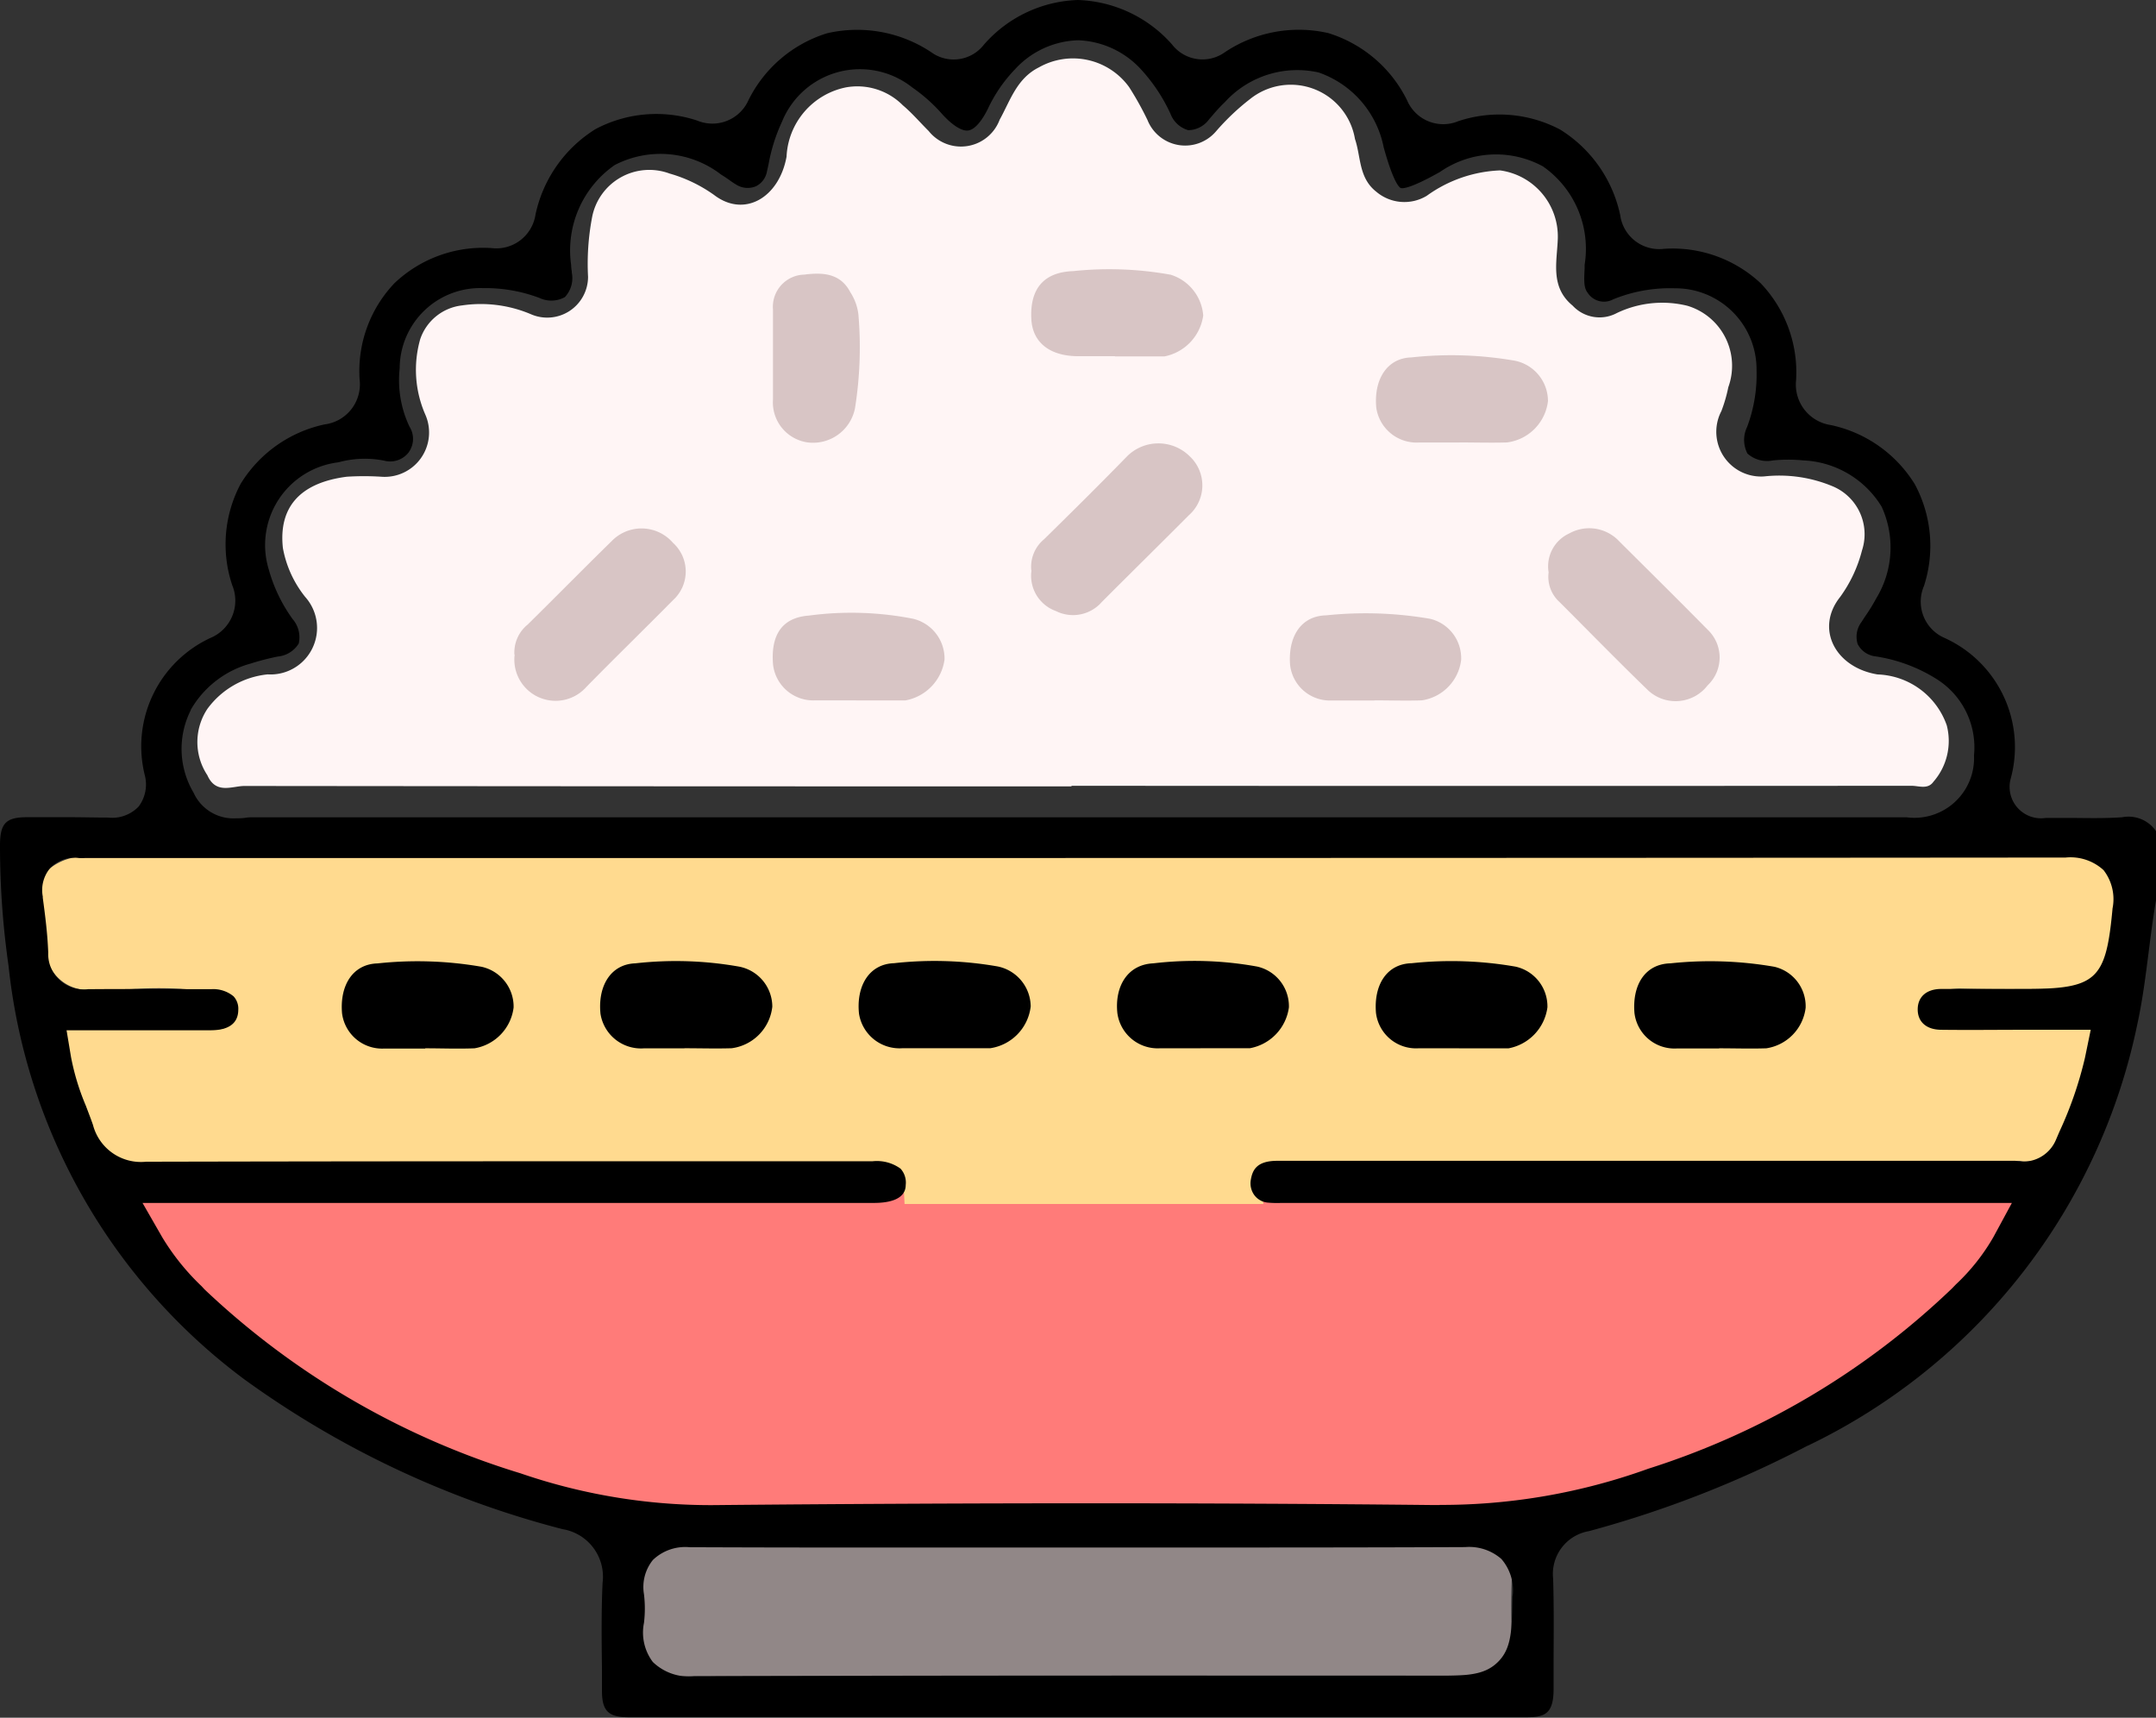 <svg id="Group_3146" data-name="Group 3146" xmlns="http://www.w3.org/2000/svg" xmlns:xlink="http://www.w3.org/1999/xlink" width="35.278" height="28.105" viewBox="0 0 35.278 28.105">
  <rect x="0" y="0" width="35.278" height="28.105" fill="#333333" stroke="none"/>
  <defs>
    <clipPath id="clip-path">
      <rect id="Rectangle_51" data-name="Rectangle 51" width="35.278" height="28.105" fill="none"/>
    </clipPath>
  </defs>
  <g id="Group_3146-2" data-name="Group 3146" clip-path="url(#clip-path)">
    <path id="Path_346" data-name="Path 346" d="M116.836,266.295c2.261,0,4.522.011,6.783-.013.32,0,.41.138.382.613s-.013.929,0,1.393c0,.251-.051.36-.215.333a1.135,1.135,0,0,0-.187,0c-4.534,0-9.068-.007-13.6.014-.342,0-.438-.147-.4-.643.044-.549-.156-1.289.082-1.6.2-.272.666-.088,1.014-.089q3.073-.005,6.146,0" transform="translate(-99.257 -241.206)" fill="#918787"/>
    <path id="Path_347" data-name="Path 347" d="M41.079,199.656q-2.183,0-4.367,0a.366.366,0,0,1-.084-.008c0-.006,0-.012,0-.02l.136-.676h-2.7l-.1.081a3.086,3.086,0,0,1-.559.092l0-.173H30.464v.563a.411.411,0,0,1-.011.1l-.046.006a4.271,4.271,0,0,1-.526.046h-.006c-2.892-.01-5.832-.009-8.674-.009h-3.6l.71.911a10.268,10.268,0,0,0,2.129,2.037,13.949,13.949,0,0,0,3.541,1.788l.33.12a6.017,6.017,0,0,0,2.107.492l6.484,0,7.791,0a1.887,1.887,0,0,0,.482-.047,21.323,21.323,0,0,0,3.235-1.111,10.823,10.823,0,0,0,3.828-2.672c.023-.025.059-.057.1-.092a1.271,1.271,0,0,0,.476-.784l.09-.643Z" transform="translate(-15.941 -180.247)" fill="#ff7b79"/>
    <path id="Path_348" data-name="Path 348" d="M48.6,22.164q-6.766,0-13.531-.007c-.2,0-.467.143-.607-.176a.982.982,0,0,1,0-1.085,1.394,1.394,0,0,1,.987-.565.761.761,0,0,0,.614-1.267,1.789,1.789,0,0,1-.365-.8c-.071-.646.255-1.065,1.045-1.167a4.467,4.467,0,0,1,.563,0,.726.726,0,0,0,.722-1.017,1.827,1.827,0,0,1-.083-1.234.82.82,0,0,1,.685-.552,2.1,2.1,0,0,1,1.119.141.668.668,0,0,0,.942-.61,4.059,4.059,0,0,1,.065-.967.953.953,0,0,1,1.268-.722,2.373,2.373,0,0,1,.728.35c.494.379,1.064.049,1.187-.625a1.214,1.214,0,0,1,.97-1.134,1.049,1.049,0,0,1,.932.292c.152.128.282.281.424.422a.676.676,0,0,0,1.161-.185c.174-.313.279-.675.643-.857a1.133,1.133,0,0,1,1.476.324,5.1,5.1,0,0,1,.3.538.664.664,0,0,0,1.124.182,3.844,3.844,0,0,1,.559-.529,1.065,1.065,0,0,1,1.712.657c.1.293.058.636.35.864a.71.71,0,0,0,.824.066,2.193,2.193,0,0,1,1.2-.416,1.092,1.092,0,0,1,.945,1.112c-.012.382-.13.794.242,1.1a.6.6,0,0,0,.724.122,1.721,1.721,0,0,1,1.154-.119,1.025,1.025,0,0,1,.67,1.332,2.438,2.438,0,0,1-.113.39.732.732,0,0,0,.7,1.07,2.262,2.262,0,0,1,1.114.159.85.85,0,0,1,.486,1.053,2.238,2.238,0,0,1-.357.76c-.412.517-.083,1.154.612,1.268a1.245,1.245,0,0,1,1.132.832,1.015,1.015,0,0,1-.217.923c-.093.132-.239.067-.36.067q-6.871.005-13.743,0" transform="translate(-31.069 -9.297)" fill="#fff5f5"/>
    <path id="Path_349" data-name="Path 349" d="M179.476,79.241a.613.613,0,0,0,.4.665.625.625,0,0,0,.753-.151c.472-.473.949-.942,1.421-1.416a.651.651,0,0,0,.013-.967.727.727,0,0,0-1.012-.009c-.45.462-.908.916-1.369,1.368a.585.585,0,0,0-.209.51" transform="translate(-162.598 -69.908)" fill="#d8c5c5"/>
    <path id="Path_350" data-name="Path 350" d="M89.53,94.037a.674.674,0,0,0,1.174.528c.468-.477.947-.943,1.417-1.419a.632.632,0,0,0,0-.938.68.68,0,0,0-1.006-.026c-.461.451-.913.911-1.372,1.363a.588.588,0,0,0-.217.491" transform="translate(-81.109 -83.326)" fill="#d8c5c5"/>
    <path id="Path_351" data-name="Path 351" d="M269.47,92.667a.556.556,0,0,0,.18.49c.481.481.956.968,1.444,1.44a.66.66,0,0,0,.977-.078.627.627,0,0,0,0-.912c-.477-.484-.961-.963-1.443-1.442a.671.671,0,0,0-.819-.133.592.592,0,0,0-.34.634" transform="translate(-244.13 -83.305)" fill="#d8c5c5"/>
    <path id="Path_352" data-name="Path 352" d="M240.811,63.258c.258,0,.517.008.774,0a.773.773,0,0,0,.669-.676.675.675,0,0,0-.536-.66,6.043,6.043,0,0,0-1.7-.055c-.406.011-.617.374-.573.825a.666.666,0,0,0,.7.567c.223,0,.446,0,.669,0" transform="translate(-216.925 -56.019)" fill="#d8c5c5"/>
    <path id="Path_353" data-name="Path 353" d="M135.831,108.09h.809a.788.788,0,0,0,.64-.668.67.67,0,0,0-.519-.669,5.237,5.237,0,0,0-1.7-.051c-.488.036-.624.378-.586.809a.662.662,0,0,0,.69.578c.223,0,.446,0,.669,0" transform="translate(-121.825 -96.63)" fill="#d8c5c5"/>
    <path id="Path_354" data-name="Path 354" d="M225.856,108.163c.258,0,.517.009.774,0a.76.76,0,0,0,.643-.659.662.662,0,0,0-.506-.675,6.2,6.2,0,0,0-1.7-.057c-.415.008-.626.347-.593.806a.655.655,0,0,0,.681.587c.235,0,.469,0,.7,0" transform="translate(-203.365 -96.704)" fill="#d8c5c5"/>
    <path id="Path_355" data-name="Path 355" d="M180.851,48.317h.773c.012,0,.023,0,.035,0a.794.794,0,0,0,.638-.67.76.76,0,0,0-.532-.667,5.638,5.638,0,0,0-1.595-.059c-.5.017-.713.308-.685.792.022.38.307.6.768.6h.6" transform="translate(-162.609 -42.485)" fill="#d8c5c5"/>
    <path id="Path_356" data-name="Path 356" d="M134.529,49c0,.234,0,.467,0,.7a.661.661,0,0,0,.562.7.7.7,0,0,0,.78-.558,6.342,6.342,0,0,0,.057-1.522.842.842,0,0,0-.133-.376c-.162-.313-.453-.327-.752-.289a.527.527,0,0,0-.514.571c0,.257,0,.514,0,.771" transform="translate(-121.881 -43.162)" fill="#d8c5c5"/>
    <path id="Path_357" data-name="Path 357" d="M40.64,149.352a.813.813,0,0,0-.614-.2c-9.459.006-19.076.007-28.377.006H7.683a.882.882,0,0,0-.738.224.876.876,0,0,0-.077.757,4.112,4.112,0,0,1,.06.5.679.679,0,0,0,.729.686c.229,0,.458,0,.68-.01a6.487,6.487,0,0,1,1.421.06c.274.053.284.066.267.343a.274.274,0,0,1-.294.251c-.479,0-.958,0-1.44,0H7.22l.093.451a4.739,4.739,0,0,0,.25.776c.045.117.088.227.126.338a.863.863,0,0,0,.815.716h.006c9.809-.051,11.982.253,12.46.4l.009.18h5.872l-.029-.14c1.456-.261,8.424-.562,12.362-.564l.049,0a.612.612,0,0,0,.676-.389l.072-.184a9.167,9.167,0,0,0,.384-1.118l.119-.469H39.375c-.5,0-.988,0-1.478,0a.3.3,0,0,1-.273-.211c-.027-.161,0-.337.108-.363l.041-.01a1.806,1.806,0,0,1,.471-.076c.468.012.942.01,1.4.007l.478,0a.2.2,0,0,1,.03,0,.551.551,0,0,0,.444-.148.522.522,0,0,0,.135-.417,1.971,1.971,0,0,1,.036-.425,3.615,3.615,0,0,0,.046-.4.764.764,0,0,0-.173-.582" transform="translate(-6.178 -135.131)" fill="#ffda8f"/>
    <path id="Path_358" data-name="Path 358" d="M60.836,168.7c.269,0,.539.011.808,0a.773.773,0,0,0,.639-.668.668.668,0,0,0-.525-.666,6.11,6.11,0,0,0-1.7-.055c-.41.011-.622.364-.582.818a.661.661,0,0,0,.694.575c.223,0,.445,0,.668,0" transform="translate(-53.879 -151.548)"/>
    <path id="Path_359" data-name="Path 359" d="M105.813,168.686c.258,0,.516.008.773,0a.77.77,0,0,0,.665-.68.669.669,0,0,0-.541-.655,5.925,5.925,0,0,0-1.7-.054c-.409.014-.617.379-.57.828a.671.671,0,0,0,.707.563c.223,0,.445,0,.668,0" transform="translate(-94.614 -151.535)"/>
    <path id="Path_360" data-name="Path 360" d="M150.761,168.691h.808a.781.781,0,0,0,.664-.684.674.674,0,0,0-.539-.654,6,6,0,0,0-1.7-.053c-.409.014-.618.379-.57.828a.671.671,0,0,0,.707.563c.211,0,.422,0,.633,0" transform="translate(-135.368 -151.54)"/>
    <path id="Path_361" data-name="Path 361" d="M240.771,168.7h.809a.788.788,0,0,0,.639-.671.666.666,0,0,0-.521-.666,6.112,6.112,0,0,0-1.7-.056c-.412.01-.623.36-.584.815a.66.66,0,0,0,.692.577c.223,0,.445,0,.668,0" transform="translate(-216.899 -151.547)"/>
    <path id="Path_362" data-name="Path 362" d="M285.788,168.7c.258,0,.516.009.773,0a.763.763,0,0,0,.642-.662.663.663,0,0,0-.512-.672,6.129,6.129,0,0,0-1.7-.056c-.415.01-.626.353-.589.81a.659.659,0,0,0,.686.583c.234,0,.468,0,.7,0" transform="translate(-257.658 -151.548)"/>
    <path id="Path_363" data-name="Path 363" d="M195.756,168.672h.808a.786.786,0,0,0,.64-.669.665.665,0,0,0-.518-.667,5.732,5.732,0,0,0-1.7-.053c-.428.019-.634.384-.589.813a.666.666,0,0,0,.693.577c.223,0,.445,0,.668,0" transform="translate(-176.114 -151.521)"/>
    <path id="Path_364" data-name="Path 364" d="M29.585,23.652a9.86,9.86,0,0,0,5.395-6.931c.079-.368.126-.738.176-1.13.036-.283.073-.576.123-.866V13.6a.545.545,0,0,0-.556-.228c-.263.018-.525.014-.777.011-.163,0-.317,0-.472,0a.514.514,0,0,1-.571-.652,1.96,1.96,0,0,0-1.1-2.3.647.647,0,0,1-.321-.845,2.127,2.127,0,0,0-.151-1.664,2.137,2.137,0,0,0-1.372-.967.67.67,0,0,1-.57-.738,2.111,2.111,0,0,0-.578-1.581,2.111,2.111,0,0,0-1.583-.565.643.643,0,0,1-.717-.551,2.178,2.178,0,0,0-.983-1.4,2.128,2.128,0,0,0-1.667-.137.643.643,0,0,1-.837-.341A2.14,2.14,0,0,0,21.733.541a2.175,2.175,0,0,0-1.69.313.629.629,0,0,1-.865-.126A2.147,2.147,0,0,0,17.637,0h0A2.132,2.132,0,0,0,16.1.73a.626.626,0,0,1-.866.122,2.189,2.189,0,0,0-1.7-.308,2.14,2.14,0,0,0-1.286,1.093.646.646,0,0,1-.839.336,2.126,2.126,0,0,0-1.664.139,2.18,2.18,0,0,0-.983,1.4.648.648,0,0,1-.719.547,2.105,2.105,0,0,0-1.59.576,2.086,2.086,0,0,0-.569,1.571.661.661,0,0,1-.572.738,2.134,2.134,0,0,0-1.374.972A2.108,2.108,0,0,0,3.8,9.575a.661.661,0,0,1-.357.863,1.955,1.955,0,0,0-1.075,2.241.6.6,0,0,1-.1.518.6.6,0,0,1-.5.18c-.212,0-.423-.006-.634-.006-.229,0-.459,0-.692,0-.345,0-.44.1-.442.453a13.816,13.816,0,0,0,.14,1.98,9.7,9.7,0,0,0,3.852,6.76,15.465,15.465,0,0,0,5.214,2.456.788.788,0,0,1,.654.877c-.022.469-.016.954-.01,1.422q0,.176,0,.351c0,.323.107.427.43.427,4.845,0,9.793,0,14.706,0,.3,0,.433-.066.435-.457l0-.345c0-.483.008-.983-.008-1.47A.71.71,0,0,1,26,25.052a17.668,17.668,0,0,0,3.581-1.4M3.12,11.616a1.62,1.62,0,0,1,.978-.758,4.173,4.173,0,0,1,.448-.116.45.45,0,0,0,.342-.213.455.455,0,0,0-.1-.4,2.537,2.537,0,0,1-.39-.811A1.363,1.363,0,0,1,5.524,7.566l.029-.006a1.629,1.629,0,0,1,.728-.024.382.382,0,0,0,.4-.127A.375.375,0,0,0,6.7,6.98a1.776,1.776,0,0,1-.16-.955A1.317,1.317,0,0,1,7.9,4.714a2.522,2.522,0,0,1,.925.16.457.457,0,0,0,.418-.013.453.453,0,0,0,.113-.4c0-.006,0-.013,0-.019a.832.832,0,0,1-.011-.109A1.7,1.7,0,0,1,10.059,2.7a1.625,1.625,0,0,1,1.741.157c.053.032.1.065.143.095a1.275,1.275,0,0,0,.109.072.349.349,0,0,0,.314.025.334.334,0,0,0,.183-.241c.009-.041.018-.081.027-.122a2.843,2.843,0,0,1,.222-.7,1.376,1.376,0,0,1,2.128-.556,2.693,2.693,0,0,1,.487.433c.166.185.326.287.43.272s.218-.146.321-.354a2.4,2.4,0,0,1,.444-.647,1.454,1.454,0,0,1,1.03-.475h.008a1.465,1.465,0,0,1,1.04.494,2.784,2.784,0,0,1,.466.708.441.441,0,0,0,.291.269.427.427,0,0,0,.341-.178l.06-.069a2.828,2.828,0,0,1,.2-.214,1.6,1.6,0,0,1,1.533-.483A1.629,1.629,0,0,1,22.64,2.407c.164.595.261.661.279.669s.129.028.645-.264a1.606,1.606,0,0,1,1.682-.09,1.645,1.645,0,0,1,.683,1.61l0,.056c-.012.218-.012.322.048.4a.318.318,0,0,0,.421.109,2.455,2.455,0,0,1,1.009-.18,1.327,1.327,0,0,1,1.335,1.339,2.436,2.436,0,0,1-.155.931.483.483,0,0,0,.006.434.483.483,0,0,0,.42.112,2.5,2.5,0,0,1,.494,0,1.581,1.581,0,0,1,1.282.758,1.6,1.6,0,0,1-.089,1.5,2.921,2.921,0,0,1-.17.278c-.024.035-.047.071-.07.107a.4.4,0,0,0-.063.363.375.375,0,0,0,.289.2,2.6,2.6,0,0,1,.99.364A1.32,1.32,0,0,1,32.3,12.36a.976.976,0,0,1-1.1,1.013H15.391c-3.694,0-7.514,0-11.271,0h0c-.027,0-.063,0-.1.007s-.1.009-.161.009a.715.715,0,0,1-.691-.418,1.406,1.406,0,0,1-.046-1.352M24.748,26.125c-.008.547-.012.848-.242,1.072s-.532.222-1.083.222H20.875c-3.118,0-6.343,0-9.514.008h-.008a.85.85,0,0,1-.671-.234.8.8,0,0,1-.145-.639,1.942,1.942,0,0,0,0-.47.705.705,0,0,1,.146-.56.764.764,0,0,1,.6-.209c1.631.007,3.29.006,4.895.005h3.036c1.561,0,3.175,0,4.761-.007a.8.8,0,0,1,.591.194.781.781,0,0,1,.188.58Zm-1.191-1.5h-.113c-3.629-.038-7.435-.038-11.637,0a9.577,9.577,0,0,1-3.29-.519,13.041,13.041,0,0,1-5.171-3.01L3.3,21.046a3.85,3.85,0,0,1-.644-.8l-.324-.564H14.3c.237,0,.519-.051.52-.294a.338.338,0,0,0-.085-.267A.661.661,0,0,0,14.279,19H12.337c-3.261,0-6.632,0-9.948.008a.811.811,0,0,1-.867-.6c-.034-.1-.074-.2-.116-.313a3.931,3.931,0,0,1-.244-.8l-.073-.438H2.122c.445,0,.883,0,1.322,0,.3,0,.453-.114.455-.334a.3.3,0,0,0-.077-.221.52.52,0,0,0-.368-.117c-.643,0-1.326-.006-2,0H1.44a.58.58,0,0,1-.651-.6C.778,15.288.742,15,.7,14.689l0-.02a.558.558,0,0,1,.133-.479.543.543,0,0,1,.457-.151,1,1,0,0,0,.1,0H5.657c9.224,0,18.762,0,28.142-.008a.8.8,0,0,1,.621.206.774.774,0,0,1,.147.626l-.005.055c-.108,1.121-.269,1.263-1.431,1.263h-.408c-.315,0-.64,0-.958,0-.241,0-.385.128-.386.333s.141.332.38.335c.455.006.9,0,1.378,0h1.073l-.093.452a6.208,6.208,0,0,1-.421,1.219l-.053.124a.584.584,0,0,1-.666.349.441.441,0,0,0-.045,0q-2.61,0-5.22,0H25.1q-2.1,0-4.2,0c-.335,0-.406.149-.433.31a.327.327,0,0,0,.057.251.308.308,0,0,0,.211.122,1.692,1.692,0,0,0,.232.006H32.92l-.3.554a3.339,3.339,0,0,1-.614.777l-.069.071a12.744,12.744,0,0,1-4.967,2.947,9.955,9.955,0,0,1-3.415.592" transform="translate(0)"/>
  </g>
</svg>
